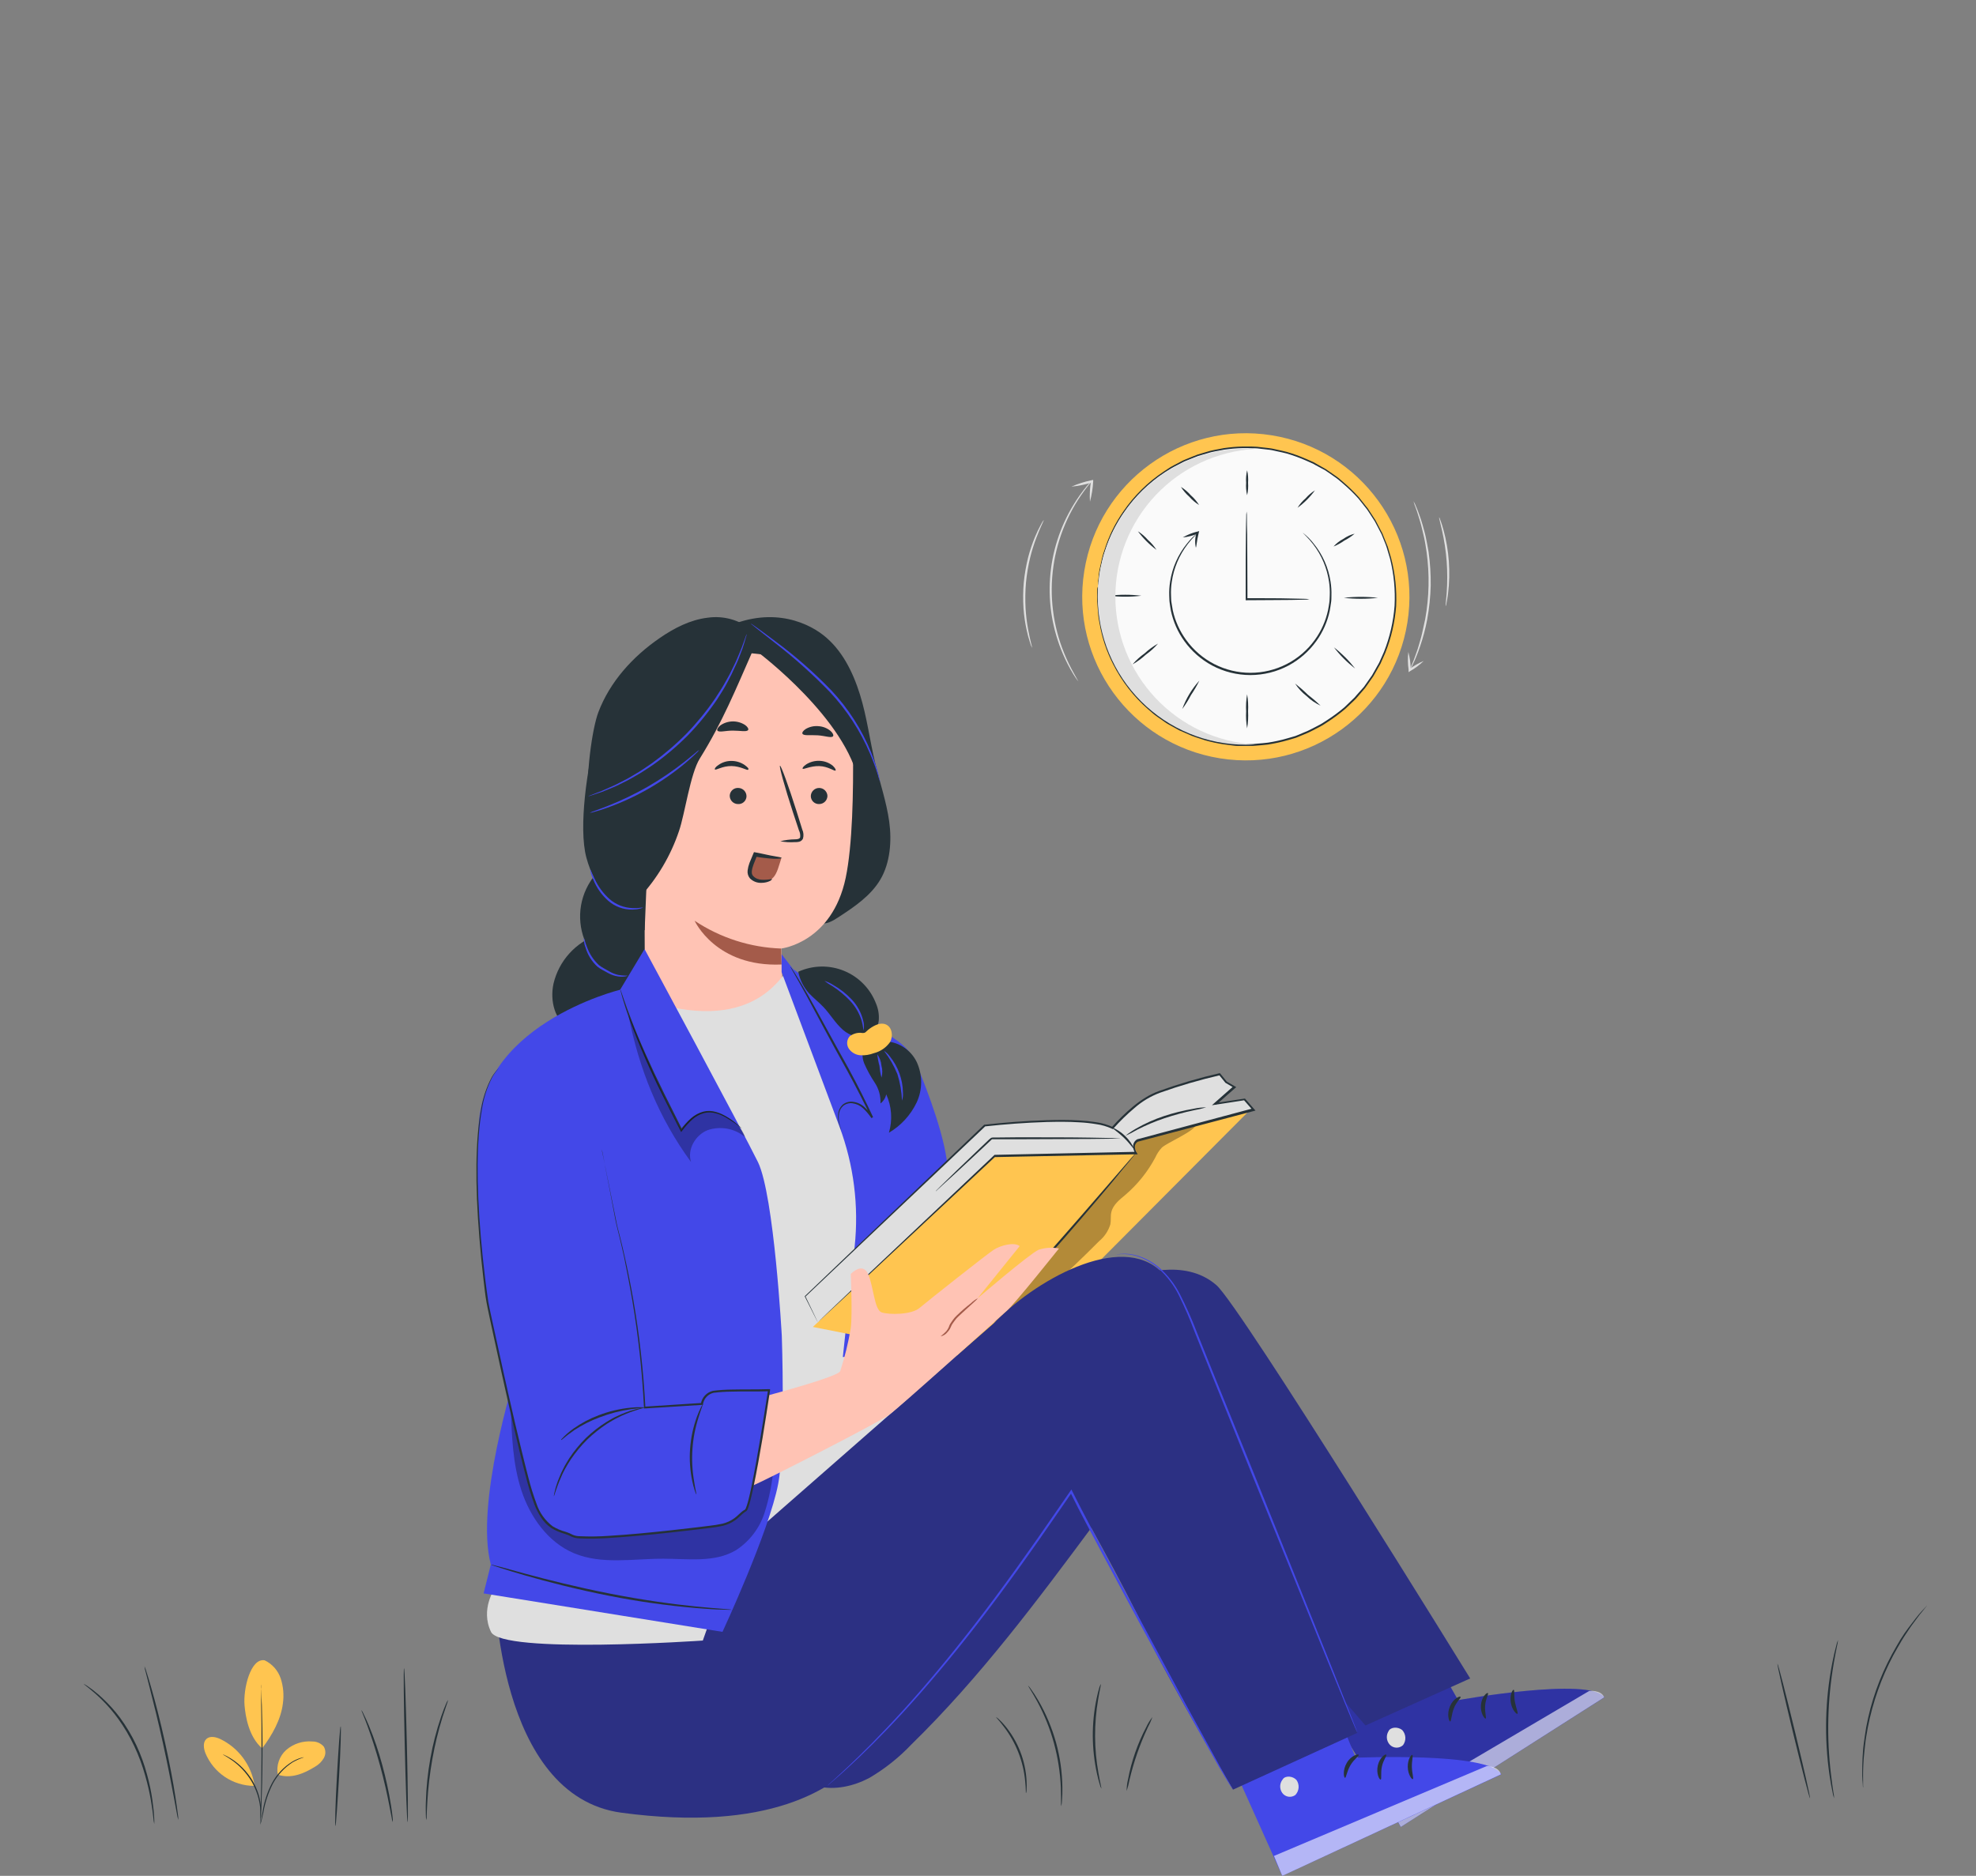 <svg width="317" height="301" viewBox="0 0 317 301" fill="none" xmlns="http://www.w3.org/2000/svg">
<rect x="0" y="0" width="317" height="301" fill="#808080" stroke="none"/>
<path d="M285.15 266.96C285.244 266.96 286.485 271.758 287.926 277.724C289.368 283.69 290.469 288.541 290.375 288.568C290.282 288.594 289.041 283.77 287.593 277.804C286.144 271.838 285.057 266.987 285.15 266.96Z" fill="#263238"/>
<path d="M294.866 263.157C294.836 263.492 294.781 263.825 294.699 264.151C294.565 264.818 294.385 265.706 294.192 266.82C293.163 272.772 293.014 278.843 293.751 284.838C293.891 285.986 294.018 286.913 294.118 287.554C294.191 287.883 294.231 288.218 294.238 288.555C294.121 288.237 294.036 287.909 293.985 287.574C293.845 286.947 293.678 286.019 293.504 284.871C292.633 278.863 292.785 272.751 293.951 266.794C294.178 265.652 294.392 264.738 294.565 264.124C294.63 263.792 294.731 263.467 294.866 263.157Z" fill="#263238"/>
<path d="M309.14 257.598C309.091 257.695 309.028 257.785 308.954 257.865L308.38 258.585C308.119 258.899 307.813 259.253 307.479 259.74C307.145 260.227 306.731 260.708 306.344 261.308C305.957 261.909 305.49 262.549 305.063 263.277C304.636 264.004 304.189 264.778 303.729 265.612C301.804 269.252 300.428 273.155 299.645 277.197C299.484 278.125 299.311 279.012 299.224 279.866C299.137 280.72 299.037 281.481 298.984 282.195C298.931 282.909 298.911 283.563 298.89 284.13C298.87 284.698 298.89 285.191 298.89 285.592C298.89 285.992 298.89 286.259 298.89 286.519C298.905 286.628 298.905 286.738 298.89 286.846C298.86 286.74 298.847 286.63 298.85 286.519C298.85 286.272 298.81 285.966 298.784 285.598C298.757 285.231 298.737 284.698 298.75 284.13C298.764 283.563 298.75 282.903 298.797 282.182C298.844 281.461 298.877 280.674 298.991 279.826C299.104 278.979 299.231 278.091 299.384 277.157C300.139 273.073 301.529 269.133 303.502 265.479C303.969 264.645 304.403 263.851 304.836 263.143C305.27 262.436 305.737 261.769 306.171 261.188C306.605 260.607 307.005 260.094 307.359 259.64C307.712 259.186 308.026 258.819 308.306 258.519L308.934 257.851C309.072 257.678 309.14 257.593 309.14 257.598Z" fill="#263238"/>
<path d="M164.934 270.47C165.126 270.662 165.296 270.875 165.441 271.104C165.748 271.518 166.155 272.152 166.629 272.953C167.834 275.052 168.771 277.294 169.418 279.626C170.06 281.964 170.401 284.375 170.433 286.799C170.446 287.534 170.421 288.269 170.359 289.002C170.356 289.27 170.318 289.537 170.246 289.796C170.186 289.796 170.246 288.648 170.186 286.806C170.082 284.41 169.713 282.034 169.085 279.719C168.448 277.402 167.553 275.163 166.415 273.046C165.535 271.431 164.887 270.504 164.934 270.47Z" fill="#263238"/>
<path d="M176.606 270.223C176.659 270.223 176.425 271.157 176.172 272.666C175.496 276.598 175.514 280.618 176.225 284.544C176.492 286.052 176.732 286.966 176.679 286.986C176.57 286.789 176.489 286.578 176.439 286.359C176.305 285.945 176.145 285.345 175.978 284.59C175.548 282.617 175.325 280.604 175.311 278.585C175.3 276.567 175.501 274.554 175.912 272.579C176.072 271.831 176.225 271.244 176.352 270.81C176.409 270.604 176.494 270.406 176.606 270.223Z" fill="#263238"/>
<path d="M184.88 275.515C184.671 276.096 184.419 276.66 184.126 277.203C183.496 278.547 182.934 279.921 182.444 281.321C181.956 282.72 181.542 284.143 181.203 285.585C181.092 286.194 180.938 286.793 180.742 287.38C180.741 286.757 180.814 286.137 180.962 285.532C181.234 284.062 181.62 282.616 182.117 281.207C182.607 279.793 183.205 278.419 183.905 277.097C184.166 276.533 184.493 276.002 184.88 275.515Z" fill="#263238"/>
<path d="M159.801 275.522C159.801 275.522 159.968 275.622 160.221 275.849C160.582 276.178 160.919 276.533 161.229 276.91C163.303 279.406 164.516 282.505 164.686 285.745C164.718 286.232 164.718 286.72 164.686 287.207C164.688 287.386 164.658 287.565 164.599 287.734C164.539 287.734 164.599 286.973 164.459 285.765C164.161 282.612 162.981 279.605 161.055 277.09C160.328 276.103 159.761 275.562 159.801 275.522Z" fill="#263238"/>
<path d="M24.751 292.686C24.667 292.351 24.616 292.009 24.597 291.665C24.537 290.997 24.397 290.063 24.21 288.902C23.977 287.551 23.669 286.215 23.289 284.898C22.838 283.271 22.249 281.686 21.527 280.16C20.812 278.636 19.957 277.181 18.972 275.816C18.17 274.705 17.277 273.662 16.302 272.7C14.621 271.058 13.386 270.257 13.433 270.19C13.737 270.35 14.027 270.536 14.3 270.744C14.635 270.967 14.956 271.21 15.261 271.472C15.682 271.8 16.085 272.149 16.469 272.519C17.488 273.468 18.419 274.507 19.252 275.622C20.261 276.996 21.135 278.465 21.861 280.007C22.584 281.541 23.165 283.138 23.596 284.778C23.969 286.117 24.254 287.479 24.45 288.855C24.61 290.03 24.711 290.977 24.731 291.645C24.764 291.991 24.771 292.339 24.751 292.686Z" fill="#263238"/>
<path d="M28.608 292.038C28.507 291.723 28.433 291.399 28.387 291.071C28.261 290.403 28.094 289.483 27.894 288.402C27.48 286.153 26.879 283.063 26.125 279.64C25.371 276.216 24.617 273.16 24.05 270.965L23.383 268.342C23.279 268.026 23.209 267.699 23.176 267.368C23.313 267.669 23.425 267.982 23.509 268.302C23.71 268.916 23.977 269.803 24.29 270.904C24.924 273.107 25.718 276.17 26.472 279.58C27.226 282.99 27.807 286.113 28.147 288.375C28.321 289.509 28.454 290.424 28.528 291.044C28.587 291.372 28.614 291.705 28.608 292.038Z" fill="#263238"/>
<path d="M54.653 276.997C54.746 276.997 54.653 280.593 54.399 285.004C54.145 289.415 53.898 293.012 53.805 293.012C53.712 293.012 53.805 289.415 54.052 285.004C54.299 280.593 54.553 276.99 54.653 276.997Z" fill="#263238"/>
<path d="M63.008 292.385C62.918 292.154 62.86 291.911 62.834 291.664C62.727 291.124 62.601 290.47 62.454 289.696C62.133 288.034 61.64 285.745 60.959 283.256C60.278 280.767 59.531 278.545 58.957 276.963C58.383 275.382 57.929 274.428 57.983 274.401C58.133 274.606 58.257 274.831 58.35 275.068C58.57 275.495 58.857 276.116 59.184 276.903C60.031 278.95 60.744 281.05 61.319 283.189C61.904 285.325 62.375 287.49 62.727 289.676C62.854 290.517 62.948 291.197 62.994 291.678C63.023 291.912 63.028 292.149 63.008 292.385Z" fill="#263238"/>
<path d="M64.815 267.647C64.915 267.647 65.116 273.186 65.276 280.013C65.436 286.84 65.489 292.385 65.389 292.385C65.289 292.385 65.089 286.853 64.929 280.02C64.769 273.186 64.722 267.654 64.815 267.647Z" fill="#263238"/>
<path d="M71.882 272.766C71.835 273.022 71.761 273.272 71.662 273.513C71.495 273.98 71.268 274.667 70.995 275.515C70.308 277.729 69.762 279.985 69.36 282.268C68.953 284.552 68.684 286.859 68.552 289.175C68.492 290.062 68.472 290.783 68.452 291.284C68.465 291.543 68.445 291.803 68.392 292.058C68.341 291.803 68.317 291.544 68.319 291.284C68.319 290.783 68.278 290.056 68.319 289.162C68.382 286.829 68.621 284.505 69.033 282.208C69.436 279.908 70.018 277.644 70.774 275.435C71.068 274.587 71.328 273.913 71.535 273.433C71.626 273.198 71.742 272.975 71.882 272.766Z" fill="#263238"/>
<path d="M42.455 266.413C43.06 266.702 43.601 267.111 44.045 267.614C44.489 268.117 44.826 268.705 45.038 269.342C45.453 270.622 45.572 271.98 45.385 273.313C45.091 275.882 43.63 278.484 42.048 280.54C39.879 278.651 39.379 275.348 39.232 273.66C38.998 270.99 40.2 266.019 42.448 266.413" fill="#FFC550"/>
<path d="M44.569 284.777C44.431 284.048 44.484 283.295 44.726 282.593C44.967 281.891 45.387 281.264 45.944 280.774C46.516 280.286 47.179 279.916 47.895 279.687C48.611 279.458 49.366 279.374 50.115 279.439C50.461 279.435 50.804 279.506 51.119 279.648C51.435 279.789 51.716 279.998 51.943 280.26C52.107 280.54 52.194 280.859 52.194 281.184C52.194 281.509 52.107 281.828 51.943 282.108C51.623 282.662 51.163 283.123 50.608 283.443C48.727 284.624 46.691 285.445 44.603 284.777" fill="#FFC550"/>
<path d="M41.793 292.685C41.8 292.505 41.825 292.327 41.866 292.152C41.933 291.784 42.026 291.304 42.127 290.723C42.369 289.132 42.87 287.59 43.608 286.159C44.37 284.727 45.502 283.524 46.885 282.676C47.304 282.425 47.752 282.226 48.219 282.082C48.346 282.042 48.475 282.011 48.606 281.988C48.693 281.988 48.74 281.988 48.74 281.988C48.119 282.191 47.52 282.455 46.951 282.776C45.615 283.64 44.52 284.83 43.768 286.232C43.043 287.666 42.535 289.2 42.26 290.784C42.127 291.384 42.02 291.871 41.94 292.205C41.902 292.368 41.853 292.529 41.793 292.685Z" fill="#263238"/>
<path d="M41.873 270.284C41.881 270.359 41.881 270.435 41.873 270.511C41.873 270.684 41.873 270.904 41.913 271.178C41.913 271.752 41.973 272.586 42.007 273.62C42.073 275.682 42.127 278.532 42.113 281.681C42.1 284.831 42.027 287.687 41.94 289.743C41.9 290.777 41.853 291.611 41.82 292.185C41.82 292.459 41.82 292.679 41.773 292.852C41.78 292.93 41.78 293.008 41.773 293.086C41.766 293.008 41.766 292.93 41.773 292.852C41.773 292.679 41.773 292.459 41.773 292.185C41.773 291.584 41.773 290.757 41.833 289.743C41.886 287.681 41.94 284.831 41.953 281.688C41.967 278.545 41.953 275.682 41.9 273.627C41.9 272.613 41.9 271.785 41.9 271.185C41.9 270.911 41.9 270.691 41.9 270.517C41.88 270.441 41.871 270.362 41.873 270.284Z" fill="#263238"/>
<path d="M40.819 286.359C40.559 284.799 39.929 283.323 38.983 282.054C38.037 280.785 36.802 279.761 35.381 279.066C34.66 278.719 33.712 278.492 33.118 279.026C32.525 279.559 32.658 280.54 32.945 281.288C33.582 282.841 34.665 284.171 36.057 285.111C37.448 286.05 39.087 286.556 40.766 286.566" fill="#FFC550"/>
<path d="M35.735 281.508C35.895 281.559 36.049 281.626 36.195 281.708C36.375 281.788 36.548 281.879 36.716 281.982C36.909 282.102 37.143 282.222 37.383 282.395C37.647 282.572 37.901 282.764 38.144 282.969C38.424 283.197 38.691 283.44 38.945 283.697C39.528 284.294 40.042 284.954 40.479 285.665C40.9 286.385 41.238 287.151 41.487 287.947C41.591 288.296 41.675 288.65 41.741 289.008C41.801 289.317 41.846 289.629 41.874 289.943C41.874 290.23 41.874 290.497 41.874 290.723C41.886 290.919 41.886 291.115 41.874 291.311C41.875 291.479 41.857 291.647 41.821 291.811C41.781 291.811 41.821 291.097 41.727 289.956C41.692 289.647 41.641 289.339 41.574 289.035C41.504 288.686 41.414 288.341 41.307 288.001C41.056 287.221 40.72 286.472 40.306 285.765C39.876 285.068 39.375 284.417 38.811 283.823C38.566 283.563 38.306 283.318 38.03 283.089C37.777 282.862 37.523 282.676 37.296 282.509C36.369 281.841 35.715 281.541 35.735 281.508Z" fill="#263238"/>
<path d="M225.778 99.915C228.071 85.603 218.327 72.142 204.014 69.849C189.701 67.557 176.24 77.301 173.948 91.614C171.655 105.926 181.4 119.387 195.712 121.68C210.025 123.972 223.486 114.228 225.778 99.915Z" fill="#FFC550"/>
<path d="M210.162 117.266C222.105 111.658 227.241 97.431 221.634 85.488C216.026 73.544 201.799 68.408 189.856 74.016C177.912 79.623 172.776 93.85 178.383 105.794C183.991 117.737 198.218 122.873 210.162 117.266Z" fill="#FAFAFA"/>
<path d="M176.165 94.085C176.165 94.085 176.165 94.218 176.165 94.472V95.613C176.165 95.86 176.165 96.14 176.165 96.447C176.165 96.754 176.218 97.115 176.245 97.455C176.271 97.795 176.318 98.209 176.351 98.629C176.385 99.05 176.505 99.484 176.578 99.964C176.987 102.232 177.736 104.426 178.8 106.47C180.191 109.186 182.092 111.608 184.399 113.604L185.374 114.438C185.721 114.698 186.088 114.939 186.448 115.192C186.806 115.46 187.178 115.71 187.562 115.94L188.75 116.607L189.357 116.941L190.025 117.228L191.326 117.801C191.773 117.982 192.24 118.108 192.701 118.269C193.163 118.437 193.636 118.577 194.115 118.689C195.094 118.935 196.089 119.116 197.092 119.229C197.605 119.283 198.113 119.363 198.633 119.39H200.208C200.475 119.39 200.742 119.39 201.009 119.39L201.803 119.316C202.337 119.263 202.877 119.243 203.418 119.163C204.507 118.997 205.584 118.756 206.641 118.442L207.448 118.208L207.849 118.088L208.243 117.928L209.824 117.261C210.345 117.021 210.845 116.74 211.359 116.48C211.612 116.34 211.879 116.22 212.12 116.06L212.854 115.586C213.846 114.945 214.795 114.241 215.696 113.477L216.984 112.229L217.311 111.916L217.605 111.569L218.199 110.901L218.793 110.234L219.32 109.487L219.847 108.733L220.114 108.352C220.194 108.219 220.268 108.085 220.341 107.952L221.255 106.33L222.016 104.615C222.954 102.248 223.53 99.753 223.724 97.215C223.86 94.67 223.615 92.119 222.997 89.647C222.817 89.047 222.643 88.446 222.463 87.852C222.283 87.258 222.003 86.698 221.796 86.124L221.622 85.697L221.409 85.29L220.982 84.469L220.555 83.662L220.061 82.894L219.567 82.133L219.313 81.753L219.033 81.399L217.919 79.991C217.125 79.117 216.275 78.294 215.376 77.529L214.709 76.962C214.495 76.768 214.242 76.621 214.008 76.448C213.534 76.121 213.074 75.78 212.593 75.467L211.045 74.633L210.678 74.419L210.291 74.246L209.524 73.905C208.517 73.461 207.483 73.082 206.427 72.771C205.9 72.624 205.366 72.531 204.846 72.41L204.065 72.237C203.798 72.184 203.538 72.164 203.271 72.13L201.709 71.95C201.189 71.903 200.668 71.95 200.155 71.903C199.145 71.887 198.135 71.938 197.132 72.057C196.642 72.104 196.157 72.182 195.677 72.29C195.196 72.384 194.716 72.451 194.256 72.571L192.888 72.971L192.22 73.165L191.553 73.425L190.285 73.932C189.858 74.092 189.478 74.332 189.077 74.526C188.677 74.719 188.296 74.926 187.916 75.14L186.842 75.807C184.295 77.488 182.095 79.642 180.362 82.153C179.039 84.038 178.008 86.113 177.306 88.306C177.172 88.76 176.992 89.174 176.912 89.587C176.832 90.001 176.732 90.375 176.652 90.735C176.572 91.095 176.492 91.402 176.438 91.723C176.385 92.043 176.365 92.303 176.338 92.55C176.271 93.037 176.225 93.418 176.191 93.678C176.158 93.938 176.131 94.058 176.131 94.058C176.131 94.058 176.131 93.931 176.131 93.671C176.131 93.411 176.198 93.037 176.251 92.543C176.251 92.29 176.305 92.016 176.338 91.709C176.371 91.402 176.472 91.075 176.545 90.715C176.618 90.355 176.705 89.974 176.792 89.561C176.899 89.125 177.028 88.695 177.179 88.273C177.866 86.061 178.888 83.969 180.209 82.067C181.941 79.529 184.148 77.352 186.708 75.654L187.789 74.946C188.17 74.726 188.563 74.533 188.957 74.326C189.351 74.119 189.738 73.885 190.165 73.725L191.446 73.205L192.113 72.944L192.781 72.744L194.162 72.337C194.629 72.217 195.116 72.144 195.597 72.05C196.081 71.94 196.571 71.86 197.065 71.81C198.079 71.686 199.1 71.632 200.121 71.65C200.635 71.65 201.162 71.65 201.683 71.69L203.264 71.87C203.531 71.91 203.798 71.923 204.065 71.977L204.853 72.15C205.38 72.27 205.92 72.37 206.447 72.517C207.517 72.828 208.565 73.209 209.584 73.658L210.358 73.999L210.752 74.172L211.119 74.386L212.62 75.233C213.114 75.54 213.574 75.901 214.055 76.221C214.295 76.394 214.549 76.541 214.769 76.735L215.436 77.309C216.346 78.081 217.204 78.913 218.005 79.798L219.133 81.219L219.42 81.573L219.674 81.96L220.174 82.727L220.675 83.501L221.108 84.322L221.535 85.15L221.756 85.563L221.929 85.99L222.637 87.739C222.81 88.339 222.99 88.947 223.17 89.554C223.825 92.068 224.097 94.666 223.978 97.261C223.779 99.828 223.194 102.35 222.243 104.742C221.983 105.323 221.729 105.903 221.475 106.477L220.548 108.112L220.314 108.519L220.047 108.899L219.513 109.667L218.98 110.421L218.379 111.122L217.778 111.822L217.478 112.163L217.151 112.483L215.817 113.744C214.906 114.514 213.948 115.225 212.947 115.873L212.206 116.353C211.959 116.513 211.686 116.634 211.432 116.774C210.912 117.034 210.405 117.321 209.877 117.561L208.283 118.229L207.882 118.389L207.475 118.509L206.661 118.749C205.591 119.057 204.504 119.297 203.404 119.47C202.864 119.543 202.317 119.57 201.776 119.623L200.969 119.69C200.702 119.69 200.435 119.69 200.168 119.69H198.573C198.053 119.69 197.532 119.576 197.018 119.523C196.006 119.408 195.002 119.223 194.015 118.969C193.531 118.855 193.054 118.713 192.587 118.542C192.12 118.382 191.646 118.249 191.199 118.068L189.865 117.481L189.197 117.194L188.583 116.854L187.382 116.187C186.982 115.966 186.635 115.673 186.261 115.426C185.887 115.179 185.527 114.925 185.18 114.658L184.199 113.818C181.884 111.798 179.981 109.351 178.594 106.611C177.533 104.551 176.795 102.341 176.405 100.057C176.311 99.617 176.239 99.171 176.191 98.723C176.158 98.302 176.125 97.909 176.098 97.548C176.071 97.188 176.031 96.848 176.024 96.534C176.018 96.22 176.024 95.947 176.024 95.7C176.024 95.206 176.024 94.826 176.024 94.559C176.024 94.292 176.165 94.085 176.165 94.085Z" fill="#263238"/>
<path d="M210.07 96.16C209.812 96.205 209.551 96.225 209.289 96.22L207.16 96.267C205.345 96.267 202.829 96.314 199.98 96.314H199.84V94.592C199.84 91.135 199.84 87.999 199.88 85.73C199.88 84.642 199.913 83.728 199.927 83.061C199.918 82.731 199.936 82.4 199.98 82.073C200.024 82.4 200.042 82.731 200.033 83.061C200.033 83.728 200.033 84.656 200.08 85.73C200.08 87.999 200.12 91.135 200.12 94.592V96.14L199.98 95.987C202.829 95.987 205.319 95.987 207.16 96.04L209.289 96.087C209.551 96.089 209.812 96.114 210.07 96.16Z" fill="#263238"/>
<path d="M200.067 75.46C200.218 76.116 200.27 76.791 200.22 77.462C200.27 78.134 200.218 78.809 200.067 79.464C199.915 78.809 199.863 78.134 199.913 77.462C199.863 76.791 199.915 76.116 200.067 75.46Z" fill="#263238"/>
<path d="M210.952 78.683C210.173 79.756 209.229 80.7 208.156 81.479C208.505 80.913 208.939 80.404 209.444 79.971C209.88 79.469 210.388 79.035 210.952 78.683Z" fill="#263238"/>
<path d="M217.317 85.637C216.813 86.068 216.26 86.438 215.669 86.738C215.131 87.125 214.548 87.445 213.934 87.692C214.379 87.192 214.913 86.778 215.508 86.471C216.053 86.081 216.667 85.797 217.317 85.637Z" fill="#263238"/>
<path d="M221.054 95.927C219.236 96.132 217.4 96.132 215.582 95.927C217.4 95.722 219.236 95.722 221.054 95.927Z" fill="#263238"/>
<path d="M183.099 95.593C181.383 95.798 179.649 95.798 177.934 95.593C179.649 95.38 181.384 95.38 183.099 95.593Z" fill="#263238"/>
<path d="M185.781 103.268C185.203 103.931 184.549 104.525 183.832 105.036C183.18 105.641 182.459 106.167 181.684 106.604C182.262 105.936 182.918 105.34 183.639 104.829C184.29 104.227 185.009 103.703 185.781 103.268Z" fill="#263238"/>
<path d="M192.407 109.213C192.018 110.012 191.572 110.782 191.072 111.516C190.661 112.303 190.191 113.057 189.664 113.771C190.27 112.086 191.202 110.538 192.407 109.213Z" fill="#263238"/>
<path d="M200.068 116.874C199.914 115.971 199.862 115.053 199.914 114.138C199.862 113.223 199.914 112.305 200.068 111.402C200.221 112.305 200.273 113.223 200.221 114.138C200.273 115.053 200.222 115.971 200.068 116.874Z" fill="#263238"/>
<path d="M211.858 113.23C211.024 112.846 210.261 112.322 209.603 111.682C208.88 111.125 208.26 110.448 207.768 109.68C208.481 110.238 209.163 110.835 209.81 111.469C210.523 112.019 211.207 112.607 211.858 113.23Z" fill="#263238"/>
<path d="M217.397 107.271C216.117 106.293 214.972 105.149 213.994 103.868C215.266 104.856 216.41 105.999 217.397 107.271Z" fill="#263238"/>
<path d="M185.532 88.233C184.396 87.391 183.391 86.386 182.549 85.25C183.147 85.631 183.686 86.096 184.15 86.631C184.684 87.097 185.149 87.637 185.532 88.233Z" fill="#263238"/>
<path d="M192.361 81.032C191.773 80.668 191.242 80.218 190.786 79.698C190.267 79.242 189.818 78.714 189.451 78.129C190.04 78.493 190.571 78.943 191.026 79.464C191.546 79.918 191.995 80.447 192.361 81.032Z" fill="#263238"/>
<path d="M178.932 95.747C178.932 89.692 181.245 83.866 185.398 79.46C189.55 75.054 195.23 72.401 201.274 72.044C200.807 72.01 200.333 71.997 199.859 71.997C193.56 71.997 187.519 74.499 183.066 78.953C178.612 83.407 176.109 89.448 176.109 95.747C176.109 102.046 178.612 108.087 183.066 112.541C187.519 116.995 193.56 119.497 199.859 119.497C200.333 119.497 200.807 119.497 201.274 119.45C195.231 119.09 189.553 116.436 185.401 112.03C181.249 107.625 178.935 101.801 178.932 95.747Z" fill="#DFDFDF"/>
<path d="M191.84 87.859C191.667 87.052 191.71 86.214 191.966 85.43L192.187 85.637H192.14C191.374 85.95 190.567 86.152 189.744 86.237C190.459 85.825 191.227 85.513 192.026 85.31H192.08L192.38 85.216L192.3 85.517C191.98 86.784 191.94 87.859 191.84 87.859Z" fill="#263238"/>
<path d="M173.008 109.36C173.008 109.36 172.921 109.267 172.788 109.08C172.654 108.893 172.447 108.606 172.22 108.226C171.562 107.159 170.986 106.044 170.499 104.889C168.861 101.064 168.161 96.902 168.457 92.751C168.753 88.6 170.036 84.58 172.2 81.026C172.846 79.953 173.574 78.931 174.376 77.969C174.656 77.629 174.903 77.382 175.043 77.209C175.183 77.035 175.29 76.955 175.303 76.962C175.045 77.341 174.766 77.706 174.469 78.056C171.537 81.784 169.645 86.223 168.985 90.919C168.326 95.616 168.921 100.404 170.712 104.796C171.178 105.942 171.717 107.056 172.327 108.132C172.781 108.926 173.008 109.34 173.008 109.36Z" fill="#DFDFDF"/>
<path d="M165.567 103.935C165.435 103.689 165.332 103.43 165.26 103.161C165.019 102.442 164.823 101.709 164.673 100.965C164.437 99.865 164.279 98.751 164.199 97.629C164.107 96.248 164.12 94.863 164.239 93.484C164.375 92.11 164.611 90.747 164.947 89.407C165.235 88.317 165.594 87.247 166.021 86.204C166.309 85.501 166.636 84.815 167.002 84.149C167.124 83.898 167.272 83.661 167.443 83.441C167.503 83.475 166.929 84.516 166.255 86.297C165.858 87.339 165.526 88.404 165.26 89.487C164.943 90.804 164.72 92.142 164.593 93.491C164.476 94.849 164.453 96.214 164.526 97.575C164.589 98.694 164.72 99.809 164.92 100.912C165.254 102.78 165.627 103.935 165.567 103.935Z" fill="#DFDFDF"/>
<path d="M226.759 80.412C226.943 80.729 227.099 81.062 227.226 81.406C227.373 81.733 227.533 82.133 227.693 82.607C227.853 83.081 228.06 83.621 228.22 84.229C228.381 84.836 228.594 85.503 228.741 86.231C228.888 86.958 229.041 87.739 229.181 88.566C229.43 90.366 229.544 92.182 229.522 93.998C229.47 95.816 229.28 97.628 228.954 99.417C228.679 100.875 228.3 102.311 227.82 103.714C227.633 104.315 227.406 104.842 227.226 105.309C227.073 105.712 226.899 106.106 226.706 106.49C226.568 106.829 226.4 107.155 226.205 107.465C226.303 107.112 226.43 106.768 226.585 106.437C226.719 106.11 226.886 105.716 227.046 105.243C227.206 104.769 227.42 104.242 227.586 103.634C227.753 103.027 227.973 102.38 228.14 101.632C228.307 100.885 228.474 100.144 228.641 99.33C229.278 95.783 229.352 92.157 228.861 88.586C228.734 87.772 228.627 86.991 228.461 86.271C228.294 85.55 228.147 84.876 227.987 84.269C227.827 83.662 227.653 83.121 227.506 82.647C227.36 82.173 227.226 81.76 227.099 81.433C226.959 81.102 226.846 80.76 226.759 80.412Z" fill="#DFDFDF"/>
<path d="M231.924 97.261C231.87 97.261 231.984 96.454 232.084 95.159C232.206 93.471 232.206 91.776 232.084 90.088C231.955 88.403 231.703 86.73 231.33 85.083C231.05 83.815 230.823 83.034 230.869 83.021C230.916 83.007 230.976 83.201 231.103 83.541C231.23 83.882 231.397 84.389 231.57 85.023C232.02 86.672 232.308 88.362 232.431 90.067C232.554 91.771 232.514 93.483 232.311 95.179C232.231 95.847 232.144 96.354 232.064 96.714C232.05 96.903 232.002 97.088 231.924 97.261Z" fill="#DFDFDF"/>
<path d="M174.855 80.505C174.788 79.415 174.84 78.321 175.009 77.242L175.222 77.422H175.155C174.09 77.758 172.991 77.982 171.879 78.089C172.903 77.637 173.972 77.294 175.069 77.068H175.135L175.376 77.008V77.255C175.315 78.354 175.141 79.443 174.855 80.505Z" fill="#DFDFDF"/>
<path d="M228.394 106.056C227.742 106.692 227.011 107.241 226.219 107.691L225.972 107.858V107.565V107.444C225.839 106.505 225.826 105.552 225.932 104.608C226.172 105.526 226.302 106.469 226.319 107.418V107.538L226.045 107.404C226.772 106.863 227.56 106.41 228.394 106.056Z" fill="#DFDFDF"/>
<path d="M192.193 85.47C192.193 85.47 192.16 85.517 192.086 85.597L191.746 85.924C191.319 86.355 190.921 86.811 190.551 87.292C189.184 89.057 188.299 91.148 187.982 93.358C187.871 94.084 187.83 94.819 187.862 95.553C187.896 95.934 187.862 96.328 187.942 96.721C188.022 97.115 188.062 97.515 188.142 97.922C188.519 99.64 189.248 101.26 190.285 102.68C191.464 104.315 193.014 105.646 194.808 106.564C196.603 107.482 198.589 107.96 200.605 107.96C202.62 107.96 204.607 107.482 206.401 106.564C208.195 105.646 209.745 104.315 210.925 102.68C211.956 101.262 212.678 99.644 213.047 97.929C213.133 97.529 213.18 97.128 213.247 96.734C213.314 96.341 213.3 95.947 213.327 95.567C213.358 94.833 213.32 94.098 213.214 93.371C212.898 91.161 212.013 89.07 210.644 87.305C210.273 86.825 209.872 86.368 209.443 85.937L209.103 85.604C209.029 85.53 208.989 85.49 208.996 85.484C209.653 85.982 210.241 86.566 210.744 87.219C212.178 88.977 213.114 91.088 213.454 93.331C213.572 94.072 213.619 94.823 213.594 95.573C213.594 95.96 213.594 96.361 213.52 96.768C213.447 97.175 213.414 97.582 213.327 97.989C212.959 99.754 212.222 101.421 211.165 102.881C210.002 104.498 208.487 105.831 206.734 106.778C204.843 107.789 202.732 108.319 200.588 108.319C198.444 108.319 196.332 107.789 194.442 106.778C192.687 105.831 191.17 104.498 190.004 102.881C188.951 101.421 188.214 99.757 187.842 97.996C187.755 97.582 187.715 97.168 187.649 96.768C187.582 96.368 187.602 95.96 187.575 95.573C187.549 94.826 187.596 94.077 187.715 93.338C188.056 91.093 188.991 88.98 190.425 87.219C190.934 86.56 191.528 85.972 192.193 85.47Z" fill="#263238"/>
<path d="M95.894 149.98C94.146 150.583 92.58 151.618 91.34 152.989C90.099 154.359 89.226 156.022 88.8 157.821C88.193 160.55 88.981 163.893 91.503 165.094C92.998 165.802 94.753 165.615 96.348 165.188C98.889 164.604 101.19 163.256 102.941 161.324C103.793 160.349 104.398 159.184 104.706 157.926C105.014 156.668 105.015 155.355 104.709 154.097C104.436 153.131 103.949 152.24 103.284 151.488C102.619 150.737 101.793 150.145 100.868 149.757C99.942 149.369 98.941 149.195 97.939 149.247C96.937 149.3 95.96 149.577 95.08 150.06" fill="#263238"/>
<path d="M98.976 141.564C98.135 140.743 96.974 139.849 95.9 140.29C95.393 140.535 94.978 140.935 94.712 141.431C93.706 142.996 93.139 144.803 93.07 146.662C93 148.522 93.431 150.366 94.317 152.002C95.204 153.638 96.513 155.006 98.108 155.964C99.703 156.921 101.526 157.433 103.387 157.446L105.062 147.53L98.976 141.564Z" fill="#263238"/>
<path d="M142.652 131.829C142.212 128.672 141.171 125.629 140.423 122.533C139.536 118.849 139.089 115.059 137.954 111.429C136.82 107.799 135.058 104.242 132.068 101.906C129.079 99.571 122.94 97.135 115.279 101.239L110.334 107.799C114.848 121.581 121.368 134.623 129.686 146.503C130.076 147.209 130.685 147.769 131.421 148.098C132.476 148.432 133.563 147.798 134.484 147.19C137.047 145.515 139.703 143.74 141.251 141.098C142.799 138.455 143.086 134.985 142.652 131.829Z" fill="#263238"/>
<path d="M106.757 110.101L120.017 104.762L123.493 105.149C131.301 105.149 136.733 113.724 136.84 120.05C136.927 127.077 136.76 135.666 135.672 140.851C133.477 151.274 125.349 152.195 125.349 152.195C125.349 152.195 125.449 155.045 125.529 158.541C125.565 160.031 125.299 161.514 124.747 162.898C124.194 164.283 123.367 165.541 122.315 166.597C121.263 167.653 120.008 168.484 118.625 169.042C117.243 169.599 115.761 169.87 114.271 169.839C111.39 169.782 108.646 168.6 106.625 166.546C104.604 164.492 103.466 161.73 103.454 158.848L103.287 113.678C103.315 112.756 103.687 111.878 104.329 111.217C104.971 110.555 105.837 110.157 106.757 110.101Z" fill="#FFC3B4"/>
<path d="M132.743 127.724C132.733 128.071 132.588 128.401 132.339 128.642C132.09 128.884 131.756 129.019 131.409 129.019C131.236 129.025 131.063 128.997 130.902 128.935C130.74 128.873 130.592 128.779 130.468 128.659C130.343 128.539 130.244 128.394 130.177 128.235C130.109 128.076 130.074 127.904 130.074 127.731C130.085 127.384 130.23 127.055 130.479 126.813C130.728 126.571 131.062 126.436 131.409 126.437C131.755 126.436 132.087 126.57 132.336 126.811C132.585 127.051 132.731 127.379 132.743 127.724Z" fill="#263238"/>
<path d="M134.044 123.634C133.864 123.801 132.883 122.967 131.435 122.927C129.987 122.887 128.879 123.527 128.765 123.34C128.692 123.26 128.879 122.953 129.359 122.64C130.008 122.237 130.765 122.043 131.528 122.086C132.283 122.119 133.008 122.392 133.597 122.867C133.991 123.234 134.131 123.561 134.044 123.634Z" fill="#263238"/>
<path d="M125.182 134.985C125.959 134.79 126.757 134.687 127.558 134.678C127.932 134.678 128.285 134.604 128.365 134.358C128.413 133.975 128.346 133.587 128.172 133.243C127.865 132.329 127.551 131.375 127.218 130.367C125.883 126.276 124.962 122.92 125.129 122.866C125.296 122.813 126.497 126.09 127.798 130.207L128.699 133.096C128.912 133.554 128.955 134.072 128.819 134.558C128.76 134.686 128.672 134.799 128.562 134.888C128.452 134.977 128.323 135.04 128.185 135.072C127.966 135.12 127.742 135.138 127.518 135.125C126.737 135.18 125.951 135.133 125.182 134.985Z" fill="#263238"/>
<path d="M125.322 152.202C120.369 152.034 115.561 150.49 111.436 147.744C111.436 147.744 114.819 155.218 125.389 154.764L125.322 152.202Z" fill="#A45B4A"/>
<path d="M133.638 118.142C133.364 118.462 132.383 118.068 131.182 117.988C129.981 117.908 128.953 118.102 128.74 117.741C128.64 117.574 128.82 117.247 129.28 116.961C129.887 116.612 130.586 116.459 131.282 116.52C131.998 116.56 132.683 116.826 133.237 117.281C133.638 117.641 133.765 117.988 133.638 118.142Z" fill="#263238"/>
<path d="M117.067 127.638C117.055 127.99 117.182 128.334 117.423 128.593C117.663 128.852 117.996 129.005 118.349 129.019C118.52 129.035 118.694 129.017 118.858 128.965C119.023 128.913 119.176 128.829 119.307 128.717C119.438 128.605 119.546 128.467 119.623 128.313C119.7 128.158 119.746 127.99 119.757 127.818C119.769 127.465 119.641 127.121 119.401 126.862C119.161 126.603 118.828 126.45 118.475 126.436C118.304 126.421 118.131 126.44 117.966 126.492C117.802 126.544 117.65 126.629 117.519 126.741C117.387 126.853 117.28 126.99 117.202 127.144C117.125 127.298 117.079 127.466 117.067 127.638Z" fill="#263238"/>
<path d="M114.686 123.46C114.853 123.641 115.881 122.9 117.355 122.92C118.83 122.94 119.865 123.681 120.025 123.507C120.185 123.334 119.931 123.107 119.478 122.766C118.851 122.33 118.106 122.097 117.342 122.099C116.586 122.088 115.846 122.322 115.233 122.766C114.76 123.067 114.606 123.387 114.686 123.46Z" fill="#263238"/>
<path d="M115.097 117.234C115.351 117.568 116.352 117.234 117.553 117.234C118.754 117.234 119.775 117.481 120.016 117.141C120.122 116.974 119.962 116.64 119.522 116.327C118.928 115.944 118.235 115.747 117.529 115.76C116.823 115.773 116.137 115.996 115.558 116.4C115.131 116.74 114.984 117.074 115.097 117.234Z" fill="#263238"/>
<path d="M119.21 104.208L118.489 103.634C115.153 102.3 109.994 102.733 107.112 104.929C104.265 107.227 102.364 110.494 101.773 114.104C101.482 116.161 101.482 118.248 101.773 120.304H101.706C99.704 119.677 97.209 112.016 95.6 117.968C94.266 122.86 92.744 132.763 94.079 137.647C95.413 142.532 98.83 147.117 103.421 149.279C103.688 141.598 104.135 134.471 104.402 126.79C104.442 126.059 104.442 125.326 104.402 124.595C109.347 118.022 114.425 110.734 119.21 104.208Z" fill="#263238"/>
<path d="M121.057 100.451L120.643 101.119C119.662 100.307 118.521 99.709 117.295 99.364C116.069 99.019 114.784 98.935 113.523 99.117C110.727 99.45 108.151 100.785 105.835 102.38C101.511 105.349 97.828 109.407 95.979 114.318C94.131 119.23 91.254 144.027 102.606 144.014C105.446 140.943 107.603 137.303 108.932 133.337C109.859 130.667 110.747 124.114 112.268 121.712C115.885 115.913 118.047 110.581 120.703 104.549L121.671 104.709C121.671 104.709 135.958 115.453 137.8 125.716C137.78 125.716 139.481 97.855 121.057 100.451Z" fill="#263238"/>
<path d="M122.499 137.194C122.087 137.109 121.665 137.08 121.244 137.107C120.817 137.24 121.038 137.774 120.864 138.175C120.637 138.716 120.469 139.279 120.364 139.856C120.286 140.154 120.3 140.468 120.404 140.757C120.546 140.975 120.746 141.149 120.982 141.259C121.218 141.369 121.48 141.41 121.738 141.378C122.666 141.378 123.38 141.471 124.034 140.817C124.688 140.163 124.975 138.815 125.315 137.821V137.648L122.499 137.194Z" fill="#A45B4A"/>
<path d="M123.88 141.024C123.88 141.024 123.807 141.218 123.52 141.365C123.116 141.552 122.677 141.652 122.232 141.658C121.881 141.685 121.528 141.635 121.197 141.513C120.867 141.391 120.567 141.199 120.317 140.951C120.169 140.777 120.059 140.575 119.993 140.357C119.928 140.139 119.908 139.909 119.936 139.683C119.988 139.265 120.089 138.856 120.237 138.462C120.443 137.941 120.657 137.434 120.857 136.967L120.957 136.733L121.218 136.78C122.459 137.007 123.453 137.267 124.207 137.381C124.961 137.494 125.388 137.588 125.388 137.668C125.388 137.748 124.935 137.821 124.16 137.801C123.138 137.743 122.119 137.623 121.111 137.441L121.464 137.254L120.897 138.682C120.624 139.429 120.457 140.15 120.797 140.53C120.981 140.736 121.209 140.898 121.464 141.004C121.705 141.099 121.96 141.154 122.219 141.164C122.776 141.195 123.336 141.148 123.88 141.024Z" fill="#263238"/>
<path d="M103.168 145.642C103.168 145.642 103.014 145.715 102.727 145.789C102.549 145.836 102.369 145.874 102.187 145.902L101.466 145.956C100.035 145.982 98.646 145.476 97.569 144.534C96.513 143.598 95.691 142.428 95.166 141.118C94.917 140.597 94.748 140.041 94.666 139.469C94.719 139.469 94.933 140.077 95.393 141.017C95.96 142.254 96.775 143.36 97.789 144.267C98.814 145.155 100.111 145.665 101.466 145.715H102.173C102.38 145.715 102.554 145.669 102.701 145.662C102.854 145.631 103.012 145.624 103.168 145.642Z" fill="#4348E8"/>
<path d="M100.665 156.58C100.665 156.58 100.532 156.64 100.271 156.68C99.902 156.733 99.527 156.733 99.157 156.68C98.604 156.598 98.071 156.417 97.582 156.146C97.309 156.006 97.022 155.846 96.735 155.685C96.418 155.525 96.118 155.333 95.841 155.111C94.928 154.27 94.263 153.194 93.919 152.002C93.731 151.529 93.645 151.022 93.665 150.514C93.718 150.514 93.819 151.074 94.152 151.922C94.548 153.035 95.205 154.037 96.067 154.845C96.328 155.052 96.607 155.235 96.901 155.392L97.729 155.859C98.183 156.128 98.676 156.324 99.19 156.439C100.078 156.606 100.665 156.506 100.665 156.58Z" fill="#4348E8"/>
<path d="M94.346 127.791C94.453 127.721 94.57 127.664 94.693 127.625L95.72 127.224C96.27 127.031 96.809 126.808 97.335 126.557C97.949 126.277 98.67 125.99 99.417 125.583L100.612 124.969C101.026 124.748 101.433 124.488 101.866 124.235C102.741 123.747 103.615 123.127 104.536 122.5C106.522 121.071 108.386 119.479 110.108 117.742C111.808 115.982 113.357 114.082 114.739 112.063C115.346 111.115 115.947 110.228 116.421 109.34C116.661 108.9 116.914 108.486 117.121 108.065C117.328 107.645 117.522 107.245 117.708 106.864C118.102 106.104 118.376 105.376 118.643 104.756C118.91 104.135 119.117 103.581 119.27 103.134C119.423 102.687 119.544 102.367 119.644 102.093C119.683 101.97 119.735 101.852 119.797 101.739C119.784 101.867 119.755 101.993 119.71 102.113C119.63 102.393 119.524 102.747 119.397 103.174C119.236 103.736 119.044 104.288 118.823 104.829C118.569 105.496 118.316 106.197 117.929 106.964C117.749 107.358 117.562 107.765 117.361 108.186C117.161 108.606 116.908 109.033 116.694 109.48C116.234 110.381 115.64 111.282 115.033 112.243C113.643 114.288 112.08 116.21 110.361 117.988C108.621 119.739 106.732 121.336 104.716 122.76C103.768 123.387 102.881 124.001 101.993 124.481C101.553 124.728 101.132 124.989 100.719 125.202L99.511 125.803C98.75 126.203 98.016 126.47 97.389 126.737C96.854 126.971 96.306 127.174 95.747 127.344L94.699 127.685C94.584 127.729 94.466 127.765 94.346 127.791Z" fill="#4348E8"/>
<path d="M112.182 120.324C112.026 120.545 111.842 120.745 111.635 120.918C111.268 121.285 110.714 121.792 110.006 122.392C108.152 123.948 106.165 125.337 104.067 126.543C101.969 127.751 99.767 128.769 97.487 129.586C96.613 129.9 95.899 130.127 95.399 130.253C95.144 130.342 94.88 130.403 94.611 130.434C94.849 130.304 95.099 130.201 95.359 130.127C95.846 129.953 96.546 129.693 97.401 129.359C99.637 128.478 101.807 127.437 103.894 126.243C105.974 125.038 107.965 123.687 109.853 122.199C110.574 121.625 111.154 121.151 111.548 120.818C111.743 120.633 111.955 120.467 112.182 120.324Z" fill="#4348E8"/>
<path d="M141.205 125.509C141.048 125.098 140.915 124.679 140.805 124.254C140.453 123.121 140.041 122.007 139.57 120.917C138.021 117.283 135.848 113.947 133.151 111.061C130.393 108.209 127.434 105.56 124.295 103.133L121.466 100.905L120.705 100.291C120.532 100.151 120.445 100.07 120.452 100.057C120.557 100.104 120.655 100.165 120.745 100.237L121.546 100.798C122.213 101.298 123.234 102.019 124.442 102.94C127.634 105.308 130.625 107.935 133.384 110.794C136.113 113.709 138.281 117.102 139.777 120.804C140.231 121.919 140.61 123.062 140.911 124.227C141.025 124.641 141.085 124.968 141.138 125.188C141.175 125.292 141.197 125.399 141.205 125.509Z" fill="#4348E8"/>
<path d="M223.056 253.721L233.914 272.806C233.914 272.806 255.067 269.009 257.383 272.352L224.725 293.152L206.707 264.057L223.056 253.721Z" fill="#4348E8"/>
<g opacity="0.3">
<path d="M223.056 253.721L233.914 272.806C233.914 272.806 255.067 269.009 257.383 272.352L224.725 293.152L206.707 264.057L223.056 253.721Z" fill="black"/>
</g>
<path d="M222.838 277.664C222.589 277.999 222.464 278.409 222.485 278.826C222.505 279.242 222.67 279.638 222.951 279.946C223.086 280.093 223.248 280.21 223.429 280.293C223.61 280.376 223.805 280.422 224.004 280.429C224.202 280.436 224.4 280.403 224.586 280.333C224.772 280.263 224.942 280.156 225.087 280.02C225.347 279.664 225.476 279.228 225.452 278.788C225.427 278.348 225.251 277.929 224.953 277.604C224.286 277.057 223.112 277.077 222.745 277.784" fill="#DFDFDF"/>
<g opacity="0.6">
<path d="M224.725 293.152L223.01 290.156L254.948 271.331C254.948 271.331 256.829 271.111 257.363 272.352L224.725 293.152Z" fill="white"/>
</g>
<path d="M234.308 272.286C234.415 272.466 233.641 273.053 233.234 274.121C232.827 275.188 232.833 276.203 232.647 276.229C232.46 276.256 232.066 275.075 232.613 273.787C233.16 272.499 234.248 272.099 234.308 272.286Z" fill="#263238"/>
<path d="M238.7 271.678C238.84 271.825 238.333 272.566 238.253 273.68C238.172 274.795 238.499 275.682 238.339 275.762C238.179 275.842 237.458 274.915 237.585 273.56C237.712 272.205 238.593 271.511 238.7 271.678Z" fill="#263238"/>
<path d="M243.437 274.995C243.317 275.121 242.549 274.381 242.363 273.146C242.176 271.912 242.69 271.057 242.843 271.144C242.997 271.231 242.843 272.065 243.03 273.073C243.217 274.08 243.584 274.875 243.437 274.995Z" fill="#263238"/>
<path d="M231.399 268.188C231.432 268.388 230.551 268.615 229.69 269.256C228.83 269.896 228.322 270.664 228.149 270.59C227.975 270.517 228.262 269.429 229.283 268.688C230.304 267.948 231.392 268.001 231.399 268.188Z" fill="#263238"/>
<path d="M209.257 261.688L217.485 282.048C217.485 282.048 238.959 281.087 240.841 284.718L205.707 301L191.693 269.776L209.257 261.688Z" fill="#4348E8"/>
<path d="M205.887 285.398C205.594 285.696 205.415 286.086 205.379 286.501C205.344 286.917 205.455 287.331 205.693 287.674C205.807 287.837 205.952 287.977 206.121 288.083C206.289 288.19 206.477 288.262 206.673 288.295C206.87 288.328 207.071 288.321 207.265 288.275C207.458 288.229 207.641 288.145 207.802 288.028C208.107 287.71 208.293 287.296 208.327 286.857C208.361 286.417 208.242 285.98 207.989 285.619C207.428 284.991 206.234 284.851 205.773 285.505" fill="#DFDFDF"/>
<g opacity="0.6">
<path d="M205.708 301L204.373 297.804L238.526 283.376C238.526 283.376 240.421 283.376 240.782 284.711L205.708 301Z" fill="white"/>
</g>
<path d="M217.971 281.581C218.045 281.775 217.231 282.248 216.637 283.263C216.043 284.277 215.97 285.265 215.776 285.265C215.582 285.265 215.356 284.044 216.07 282.849C216.784 281.655 217.931 281.394 217.971 281.581Z" fill="#263238"/>
<path d="M222.39 281.561C222.517 281.728 221.917 282.395 221.69 283.47C221.463 284.544 221.69 285.471 221.496 285.545C221.303 285.618 220.735 284.591 221.042 283.263C221.349 281.935 222.317 281.388 222.39 281.561Z" fill="#263238"/>
<path d="M226.654 285.478C226.521 285.592 225.86 284.758 225.84 283.51C225.82 282.262 226.434 281.474 226.581 281.601C226.728 281.728 226.474 282.515 226.501 283.536C226.528 284.557 226.821 285.385 226.654 285.478Z" fill="#263238"/>
<path d="M215.631 277.137C215.631 277.343 214.73 277.45 213.796 277.971C212.861 278.491 212.254 279.185 212.087 279.059C211.92 278.932 212.354 277.924 213.469 277.323C214.583 276.723 215.644 276.95 215.631 277.137Z" fill="#263238"/>
<path d="M129.539 160.77C129.539 160.77 127.204 155.985 126.296 155.985C125.389 155.985 121.051 166.609 102.646 160.183L108.652 192.214L122.706 221.109C122.706 221.109 119.803 247.541 120.144 247.541C120.484 247.541 133.523 249.663 133.523 249.663L147.417 237.398L142.138 198.373L135.465 168.911L129.539 160.77Z" fill="#DFDFDF"/>
<path d="M125.389 155.986V153.109L127.237 155.512C131.908 158.848 140.023 164.187 144.034 167.056C145.392 168.023 146.451 169.353 147.09 170.893C148.751 174.897 151.975 183.279 152.041 188.043C152.128 193.656 150.94 204.166 150.94 204.473C150.94 204.78 145.835 216.978 145.835 216.978L135.212 217.752L137.107 200.028C137.8 193.507 136.967 186.913 134.671 180.77L125.389 155.986Z" fill="#4348E8"/>
<path d="M126.791 155.104C126.882 155.193 126.961 155.294 127.025 155.405C127.171 155.614 127.372 155.921 127.625 156.326C128.139 157.126 128.846 158.328 129.687 159.789C131.369 162.745 133.571 166.889 136.113 171.42C137.635 174.223 138.97 176.912 140.064 179.255L139.804 179.415C139.408 178.833 138.949 178.295 138.436 177.813C137.974 177.39 137.394 177.118 136.774 177.033C136.507 176.994 136.235 177.012 135.976 177.084C135.716 177.156 135.474 177.282 135.266 177.453C134.917 177.769 134.683 178.191 134.599 178.654C134.497 179.324 134.547 180.008 134.745 180.656C134.839 180.879 134.915 181.109 134.972 181.343C134.865 181.129 134.778 180.906 134.712 180.676C134.468 180.025 134.385 179.324 134.472 178.634C134.542 178.128 134.776 177.659 135.139 177.299C135.368 177.102 135.636 176.954 135.926 176.867C136.216 176.779 136.521 176.754 136.821 176.792C137.496 176.869 138.13 177.154 138.636 177.606C139.175 178.097 139.657 178.648 140.071 179.248L139.81 179.402C138.689 177.073 137.341 174.397 135.806 171.601C133.271 167.076 131.095 162.925 129.474 159.923C128.659 158.428 127.986 157.253 127.512 156.406L126.965 155.458C126.893 155.347 126.835 155.229 126.791 155.104Z" fill="#263238"/>
<path d="M147.07 170.419C146.582 169.409 145.816 168.559 144.863 167.968C143.909 167.377 142.807 167.07 141.685 167.083L138.936 167.33C138.621 167.821 138.431 168.382 138.382 168.963C138.333 169.545 138.427 170.129 138.655 170.666C139.122 171.733 139.683 172.755 140.33 173.723C140.984 174.709 141.307 175.877 141.251 177.059C141.725 176.7 142.053 176.181 142.172 175.598C143.053 177.532 143.207 179.719 142.606 181.757C144.539 180.616 146.089 178.925 147.057 176.899C147.529 175.885 147.774 174.78 147.777 173.661C147.779 172.542 147.538 171.436 147.07 170.419Z" fill="#263238"/>
<path d="M141.417 172.922C141.252 172.308 141.143 171.68 141.09 171.047C140.922 170.432 140.804 169.805 140.736 169.171C141.122 169.701 141.353 170.327 141.404 170.98C141.581 171.614 141.586 172.285 141.417 172.922Z" fill="#4348E8"/>
<path d="M144.708 176.612C144.649 175.169 144.4 173.74 143.967 172.361C143.422 171.023 142.699 169.764 141.818 168.618C142.182 168.856 142.499 169.159 142.753 169.512C144.087 171.158 144.827 173.206 144.855 175.324C144.885 175.759 144.836 176.196 144.708 176.612Z" fill="#4348E8"/>
<path d="M140.557 161.084C140.11 159.898 139.425 158.816 138.543 157.906C137.661 156.995 136.602 156.276 135.43 155.792C134.259 155.309 133.001 155.071 131.734 155.094C130.467 155.117 129.218 155.4 128.064 155.925C128.314 157.209 128.907 158.401 129.779 159.375C130.52 160.163 131.388 160.823 132.122 161.611C133.216 162.772 134.024 164.2 135.225 165.248C136.426 166.295 138.308 166.876 139.642 165.995C140.016 165.736 140.329 165.4 140.56 165.008C140.79 164.616 140.933 164.179 140.977 163.726C141.049 162.824 140.905 161.919 140.557 161.084Z" fill="#263238"/>
<path d="M132.264 157.387C132.763 157.545 133.239 157.769 133.678 158.054C134.788 158.683 135.796 159.478 136.668 160.41C137.545 161.349 138.166 162.498 138.47 163.746C138.623 164.26 138.645 164.803 138.536 165.328C138.476 165.328 138.496 164.721 138.236 163.806C137.876 162.62 137.251 161.532 136.408 160.623C135.552 159.717 134.591 158.918 133.545 158.241C133.092 157.996 132.664 157.71 132.264 157.387Z" fill="#4348E8"/>
<path d="M142.125 164.387C141.271 164.013 140.297 164.5 139.523 165.054C138.749 165.608 138.962 165.848 138.035 165.721C137.417 165.708 136.813 165.903 136.32 166.275C136.077 166.546 135.932 166.89 135.906 167.252C135.881 167.615 135.977 167.975 136.18 168.277C136.391 168.581 136.668 168.833 136.991 169.016C137.313 169.198 137.672 169.306 138.041 169.332C138.776 169.368 139.509 169.252 140.197 168.991C141.249 168.726 142.17 168.091 142.793 167.203C143.327 166.235 143.113 164.814 142.125 164.387Z" fill="#FFC550"/>
<path d="M200.454 178.18L162.898 215.91C162.898 215.91 159.828 219.687 157.379 218.259L130.406 212.921L159.608 185.441L182.297 184.973L181.976 183.892C181.656 182.798 182.183 182.131 183.311 181.89L200.454 178.18Z" fill="#FFC550"/>
<g opacity="0.3">
<path d="M158.902 212.354C165.736 209.685 171.134 204.346 176.333 199.148C177.188 198.443 177.815 197.5 178.134 196.438C178.255 195.771 178.134 195.104 178.288 194.496C178.555 193.315 179.623 192.494 180.537 191.727C182.493 190.053 184.119 188.027 185.328 185.755C185.59 185.163 185.948 184.62 186.389 184.146C187.263 183.332 191.554 181.57 191.928 180.436C190.026 180.436 184.808 182.198 182.972 182.678C182.305 182.852 182.245 183.005 181.905 183.592C181.665 184.013 182.359 184.467 182.265 184.927C182.265 184.927 180.263 187.536 179.349 188.551C174.531 193.802 170.067 199.401 165.255 204.653" fill="black"/>
</g>
<path d="M131.22 212.127L129.178 207.969L157.992 180.556C157.992 180.556 174.395 178.634 178.486 180.943C178.486 180.943 181.462 177.5 184.325 175.911C187.188 174.323 195.669 172.321 195.669 172.321L196.71 173.596L198.045 174.383L194.982 177.086L199.653 176.372L201.088 178.007L182.49 182.932C182.49 182.932 181.322 183.472 182.243 184.934L159.554 185.401L131.22 212.127Z" fill="#DFDFDF"/>
<path d="M131.222 212.127L131.743 211.626L133.244 210.191L138.95 204.773L159.51 185.347L159.55 185.307H159.603L182.292 184.82L182.152 185.067C181.919 184.731 181.79 184.334 181.778 183.926C181.778 183.697 181.841 183.473 181.958 183.277C182.076 183.08 182.244 182.92 182.445 182.811L201.037 177.84L200.95 178.12L199.522 176.485L199.675 176.539L195.004 177.259L194.424 177.346L194.864 176.952L195.565 176.332L197.927 174.25V174.53L196.592 173.749L195.551 172.468L195.725 172.528C192.465 173.275 189.252 174.213 186.102 175.337C184.595 175.898 183.204 176.73 181.998 177.793C180.79 178.806 179.659 179.908 178.615 181.09L178.528 181.183L178.401 181.123C177.59 180.745 176.726 180.493 175.839 180.376C174.955 180.23 174.064 180.134 173.17 180.089C171.401 179.975 169.646 179.995 167.924 180.035C164.481 180.142 161.164 180.396 158.001 180.743L158.088 180.703L129.207 208.063V208.003L130.715 211.139L131.082 211.92C131.169 212.093 131.202 212.18 131.202 212.18L131.075 211.946L130.695 211.192L129.113 208.049V208.016V207.983C133.858 203.451 144.188 193.582 157.861 180.502L157.901 180.469H157.948C161.124 180.122 164.441 179.855 167.898 179.748C169.619 179.702 171.381 179.675 173.17 179.788C174.075 179.835 174.977 179.931 175.872 180.075C176.797 180.199 177.698 180.464 178.541 180.863L178.335 180.896C179.39 179.7 180.535 178.584 181.758 177.56C182.391 177.033 183.06 176.552 183.76 176.118C184.464 175.684 185.211 175.324 185.989 175.044C189.137 173.91 192.35 172.965 195.611 172.214H195.718L195.792 172.301L196.826 173.576L196.779 173.536L198.114 174.316L198.327 174.443L198.141 174.597C197.366 175.264 196.579 175.985 195.785 176.679L195.078 177.299L194.937 176.999L199.642 176.285H199.735L199.795 176.358L201.224 177.993L201.41 178.2L201.137 178.274L182.545 183.192C182.396 183.271 182.271 183.39 182.183 183.534C182.095 183.678 182.047 183.844 182.045 184.013C182.057 184.357 182.168 184.691 182.365 184.973L182.512 185.22H182.232L159.543 185.667L159.636 185.627L138.976 204.933L133.244 210.271L131.749 211.659C131.396 211.98 131.222 212.127 131.222 212.127Z" fill="#263238"/>
<path d="M182.266 184.947C182.266 184.947 182.186 185.081 182.005 185.314L181.211 186.315C180.511 187.176 179.49 188.411 178.215 189.932C175.666 192.975 172.109 197.146 168.099 201.684C164.088 206.221 160.364 210.252 157.568 213.068C156.167 214.476 154.999 215.584 154.172 216.325C153.771 216.665 153.451 216.945 153.197 217.152C153.087 217.253 152.969 217.344 152.844 217.426C152.937 217.308 153.04 217.199 153.151 217.099L154.078 216.224C154.879 215.457 156.014 214.323 157.415 212.888C160.164 210.032 163.848 205.974 167.865 201.443C171.882 196.912 175.459 192.768 178.055 189.772L181.131 186.222C181.485 185.828 181.765 185.508 181.979 185.261C182.067 185.15 182.163 185.045 182.266 184.947Z" fill="#263238"/>
<path d="M182.011 184.447C181.924 184.5 181.297 183.519 180.276 182.538C179.255 181.557 178.274 180.95 178.314 180.856C179.968 181.524 181.295 182.813 182.011 184.447Z" fill="#263238"/>
<path d="M193.508 177.687C192.851 177.885 192.183 178.041 191.506 178.154C189.928 178.493 188.368 178.917 186.835 179.422C185.303 179.934 183.813 180.563 182.377 181.303C181.796 181.647 181.197 181.959 180.582 182.238C180.582 182.238 180.722 182.091 181.009 181.891C181.409 181.6 181.826 181.332 182.257 181.09C183.677 180.276 185.175 179.605 186.728 179.088C188.277 178.575 189.863 178.182 191.473 177.913C192.141 177.764 192.823 177.688 193.508 177.687Z" fill="#263238"/>
<path d="M150.107 191.16C150.17 191.067 150.244 190.982 150.328 190.906L150.995 190.239L153.524 187.776L157.301 184.153L158.396 183.112C158.58 182.919 158.781 182.743 158.996 182.585C159.088 182.551 159.185 182.531 159.283 182.525H159.49H159.897L163.234 182.491C167.785 182.491 171.909 182.491 174.892 182.545L178.428 182.611L179.383 182.651C179.496 182.642 179.61 182.642 179.723 182.651C179.612 182.681 179.497 182.692 179.383 182.685L178.422 182.718L174.892 182.758L163.234 182.805H159.897H159.303C159.271 182.817 159.235 182.817 159.203 182.805C159.203 182.805 159.156 182.805 159.136 182.805L159.063 182.872L158.923 183.005L158.636 183.272L157.528 184.313L153.691 187.89L151.082 190.272L150.361 190.939C150.208 191.1 150.114 191.173 150.107 191.16Z" fill="#263238"/>
<path d="M199.634 254.435L219.053 276.87L235.856 269.322C235.856 269.322 199.034 209.611 195.15 206.221C189.958 201.67 182.231 204.713 181.33 204.886C180.429 205.06 176.479 217.085 176.479 217.085L199.634 254.435Z" fill="#2C3083"/>
<path d="M138.723 281.388C138.723 281.388 159.109 257.698 161.845 253.507L171.855 239.32C171.855 239.32 180.73 255.162 183.793 261.848C187.163 269.189 197.807 287.166 197.807 287.166L217.773 278.044C217.773 278.044 201.871 241.409 200.469 234.555C200.469 234.555 193.322 212.727 186.99 204.82C180.877 197.199 166.763 204.946 159.87 211.88L159.369 212.38L110.388 255.302L79.385 254.895C79.385 254.895 79.685 288.188 99.711 290.87C123.308 294.033 133.978 287.126 138.723 281.388Z" fill="#2C3083"/>
<path d="M178.895 201.363C179.186 201.276 179.486 201.222 179.789 201.203C180.658 201.126 181.534 201.212 182.371 201.456C183.697 201.843 184.925 202.507 185.975 203.405C187.351 204.614 188.483 206.075 189.311 207.709C190.306 209.663 191.197 211.668 191.981 213.715L194.79 220.715L201.276 236.731C205.854 248.115 209.991 258.425 212.994 265.906C214.476 269.629 215.664 272.646 216.511 274.761C216.912 275.795 217.225 276.603 217.452 277.177C217.552 277.437 217.626 277.644 217.686 277.804C217.746 277.964 217.759 278.024 217.759 278.024C217.717 277.959 217.681 277.889 217.652 277.817C217.586 277.664 217.499 277.457 217.385 277.203C217.152 276.636 216.811 275.835 216.384 274.808L212.768 265.999C209.738 258.525 205.567 248.229 200.956 236.864C198.66 231.172 196.478 225.747 194.49 220.808L191.694 213.822C190.934 211.777 190.069 209.772 189.104 207.816C188.301 206.203 187.201 204.757 185.861 203.552C184.843 202.644 183.645 201.961 182.345 201.55C181.522 201.299 180.661 201.195 179.802 201.243C179.201 201.276 178.901 201.363 178.895 201.363Z" fill="#4348E8"/>
<path d="M131.141 286.626C133.923 287.294 136.913 286.626 139.449 285.292C141.931 283.837 144.195 282.04 146.175 279.953C157.219 269.163 166.475 256.751 175.677 244.339L172.514 236.798C155.985 250.111 143.74 269.55 131.141 286.626Z" fill="#2C3083"/>
<path d="M197.794 287.167C197.735 287.096 197.683 287.02 197.64 286.94L197.2 286.272C196.813 285.672 196.292 284.751 195.598 283.603C194.263 281.234 192.302 277.791 189.933 273.493C187.564 269.196 184.761 264.051 181.664 258.305C180.116 255.429 178.495 252.406 176.813 249.263C175.972 247.688 175.118 246.08 174.257 244.452C173.396 242.823 172.516 241.135 171.675 239.4L171.982 239.44L169.98 242.343C165.449 248.943 161.004 255.142 156.754 260.627C152.503 266.113 148.459 270.877 144.909 274.741C141.359 278.605 138.309 281.561 136.14 283.543C135.072 284.551 134.198 285.278 133.618 285.792L132.95 286.366L132.717 286.553C132.782 286.478 132.851 286.407 132.924 286.339L133.591 285.739C134.152 285.211 135.019 284.464 136.073 283.45C138.202 281.448 141.218 278.451 144.749 274.574C148.279 270.697 152.303 265.899 156.52 260.434C160.737 254.969 165.195 248.743 169.713 242.143L171.715 239.247L171.882 239.006L172.022 239.293C173.69 242.63 175.478 245.933 177.133 249.076L181.938 258.085L190.139 273.306C192.495 277.591 194.39 281.054 195.711 283.463C196.379 284.651 196.893 285.578 197.26 286.192L197.667 286.9C197.718 286.984 197.76 287.074 197.794 287.167Z" fill="#4348E8"/>
<path d="M79.37 254.895C79.37 254.895 77.027 258.232 78.769 261.849C80.511 265.466 112.749 263.243 112.749 263.243L117.554 249.677L79.37 254.895Z" fill="#DFDFDF"/>
<path d="M103.401 152.289L99.484 158.815C99.484 158.815 75.821 164.581 76.795 182.625C77.749 199.882 82.594 220.875 82.594 220.875C82.594 220.875 76.154 241.362 78.743 251.045L77.582 255.676L115.906 261.849C115.906 261.849 123.387 245.766 124.842 238.092C126.023 231.826 125.422 214.382 125.422 214.382C125.422 214.382 124.194 191.847 121.599 186.475C119.19 181.544 103.401 152.289 103.401 152.289Z" fill="#4348E8"/>
<path d="M119.042 181.097C118.807 180.947 118.584 180.78 118.375 180.596C117.737 180.109 117.068 179.663 116.373 179.261C116.153 179.135 115.906 179.034 115.652 178.908C115.386 178.797 115.112 178.705 114.832 178.634C114.212 178.452 113.555 178.441 112.93 178.601C112.231 178.8 111.588 179.156 111.048 179.642C110.449 180.185 109.908 180.789 109.433 181.444L109.273 181.65L109.159 181.423C108.245 179.642 107.251 177.693 106.237 175.638C104.311 171.811 102.595 167.881 101.098 163.866C100.531 162.325 100.137 161.057 99.877 160.176L99.597 159.148C99.556 159.032 99.531 158.911 99.523 158.788C99.585 158.895 99.632 159.009 99.664 159.128C99.757 159.395 99.87 159.729 100.004 160.129C100.304 160.997 100.738 162.251 101.339 163.78C102.5 166.849 104.335 170.993 106.557 175.484L109.453 181.277H109.18C109.675 180.606 110.238 179.989 110.861 179.435C111.438 178.929 112.123 178.561 112.863 178.361C113.524 178.204 114.216 178.227 114.865 178.427C115.157 178.508 115.442 178.611 115.719 178.734C115.973 178.868 116.226 178.981 116.447 179.115C117.393 179.662 118.265 180.328 119.042 181.097Z" fill="#263238"/>
<g opacity="0.3">
<path d="M123.688 233.007C123.021 232.427 122.026 232.647 121.185 232.894C115.084 234.664 108.784 235.661 102.434 235.863C98.797 235.97 95.02 235.79 91.757 234.142C88.026 232.253 85.491 228.696 83.082 225.273L81.947 225.813C82.094 230.318 82.248 234.896 83.649 239.16C85.05 243.424 87.906 247.468 92.064 249.223C96.515 251.091 101.573 250.104 106.404 250.111C110.408 250.111 114.659 250.778 118.082 248.736C120.236 247.329 121.844 245.229 122.64 242.783C123.415 240.351 123.912 237.84 124.122 235.296C124.248 234.502 124.295 233.554 123.688 233.007Z" fill="black"/>
</g>
<path d="M123.272 223.885C123.272 223.885 134.496 220.909 134.79 220.014C135.52 217.775 136.085 215.484 136.478 213.161C136.778 210.879 136.478 204.426 136.478 204.426C136.478 204.426 138.367 202.424 139.261 204.426C140.155 206.428 140.255 210.185 141.443 210.585C142.631 210.986 146.208 210.979 147.502 209.884C148.797 208.79 158.319 201.249 159.414 200.542C160.508 199.835 162.69 199.247 163.585 199.948L156.831 208.323C156.831 208.323 165.219 201.143 166.608 200.542C167.664 200.192 168.792 200.119 169.884 200.328C169.884 200.328 162.804 209.217 161.509 210.338C160.215 211.459 144.433 225.733 142.644 227.021C140.856 228.309 122.284 237.805 120.77 238.366L123.272 223.885Z" fill="#FFC3B4"/>
<path d="M156.833 208.336C156.906 208.423 155.404 209.671 153.716 211.273C153.514 211.463 153.33 211.673 153.169 211.9C153.009 212.147 152.822 212.347 152.702 212.567C152.582 212.787 152.515 213.008 152.388 213.235C152.276 213.425 152.142 213.602 151.988 213.762C151.716 214.113 151.324 214.351 150.887 214.429C151.214 214.184 151.52 213.912 151.801 213.615C151.93 213.458 152.041 213.288 152.135 213.108C152.241 212.921 152.281 212.687 152.428 212.44C152.575 212.194 152.749 211.993 152.882 211.773C153.057 211.533 153.253 211.309 153.469 211.106C154.2 210.394 154.97 209.726 155.778 209.104C156.088 208.795 156.444 208.537 156.833 208.336Z" fill="#A45B4A"/>
<path d="M117.394 258.312C117.261 258.322 117.127 258.322 116.993 258.312L115.846 258.278C114.845 258.278 113.403 258.165 111.628 258.025C106.994 257.628 102.385 256.98 97.821 256.083C92.483 255.029 87.698 253.787 84.275 252.8C82.56 252.306 81.178 251.879 80.231 251.572L79.137 251.212C79.007 251.179 78.883 251.127 78.769 251.058C78.901 251.071 79.031 251.098 79.157 251.138L80.251 251.412L84.322 252.533C87.758 253.46 92.536 254.668 97.868 255.716C103.2 256.764 108.085 257.424 111.628 257.778C113.403 257.952 114.838 258.078 115.832 258.145L116.973 258.238C117.116 258.244 117.258 258.268 117.394 258.312Z" fill="#263238"/>
<g opacity="0.3">
<path d="M114.206 178.381C112.05 178.067 110.475 179.569 109.267 181.377C106.084 175.538 103.435 168.992 100.812 162.879C102.534 171.554 105.637 179.308 110.869 186.475C110.202 184.473 111.536 182.118 113.538 181.337C114.552 180.993 115.637 180.916 116.689 181.113C117.741 181.311 118.724 181.776 119.544 182.465C118.87 180.383 116.361 178.674 114.206 178.381Z" fill="black"/>
</g>
<path d="M80.132 171.333C73.332 177.459 78.257 209.224 78.257 209.224C78.257 209.224 83.675 234.976 85.597 240.588C87.519 246.2 89.995 245.412 91.817 246.487C93.638 247.561 112.09 245.306 115.093 244.879C118.096 244.451 118.629 242.837 119.597 242.409C120.565 241.982 123.347 223.104 123.347 223.104C120.545 223.211 117.548 223.051 114.672 223.318C114.146 223.368 113.652 223.592 113.268 223.954C112.883 224.317 112.631 224.797 112.55 225.319C110.775 225.506 103.348 225.9 103.348 225.9C102.875 216.059 101.397 206.292 98.937 196.752C98.937 196.752 97.602 190.299 96.514 184.446" fill="#4348E8"/>
<path d="M96.514 184.446C96.514 184.446 96.574 184.7 96.681 185.194C96.788 185.688 96.935 186.422 97.135 187.376L98.81 195.691C98.97 196.592 99.224 197.526 99.477 198.507C99.731 199.488 99.964 200.509 100.211 201.603C100.692 203.765 101.172 206.114 101.613 208.65C102.596 214.339 103.238 220.081 103.535 225.847L103.381 225.713L112.577 225.119L112.437 225.253C112.516 224.75 112.746 224.283 113.094 223.911C113.443 223.54 113.895 223.282 114.392 223.171C115.368 223.048 116.351 222.981 117.335 222.971C119.337 222.924 121.339 222.971 123.341 222.904H123.534V223.097C122.773 228.082 121.979 233.301 120.865 238.666C120.725 239.333 120.571 240.001 120.404 240.668C120.318 241.002 120.231 241.335 120.117 241.676C120.067 241.847 120.004 242.014 119.931 242.176L119.857 242.31C119.831 242.365 119.792 242.413 119.744 242.45C119.706 242.491 119.66 242.525 119.61 242.55L119.503 242.61C118.983 242.957 118.522 243.544 117.929 243.944C117.336 244.361 116.671 244.663 115.967 244.832C115.27 244.981 114.566 245.095 113.858 245.172L111.743 245.433L107.472 245.92C104.189 246.273 100.939 246.587 97.722 246.781C96.121 246.899 94.514 246.922 92.911 246.847C92.49 246.835 92.076 246.742 91.69 246.574C91.353 246.392 91 246.243 90.635 246.127C89.865 245.92 89.128 245.606 88.447 245.192C87.785 244.74 87.222 244.159 86.792 243.484C86.368 242.828 86.013 242.13 85.731 241.402C85.203 239.976 84.757 238.521 84.396 237.044C83.635 234.142 82.961 231.285 82.314 228.496C81.033 222.917 79.871 217.599 78.804 212.621C78.55 211.373 78.263 210.165 78.043 208.937C77.823 207.709 77.716 206.528 77.569 205.354C77.289 203.005 77.067 200.749 76.902 198.587C76.188 189.958 76.275 182.892 77.156 178.114C77.435 176.267 78.024 174.48 78.897 172.828C79.143 172.409 79.436 172.02 79.771 171.667L80.118 171.32L79.798 171.694C79.478 172.052 79.198 172.443 78.964 172.862C78.118 174.517 77.552 176.3 77.289 178.14C76.455 182.905 76.401 189.952 77.142 198.567C77.329 200.722 77.563 202.978 77.85 205.32C77.996 206.495 78.159 207.687 78.337 208.897C78.55 210.091 78.844 211.319 79.104 212.561C80.178 217.539 81.346 222.851 82.641 228.423C83.308 231.212 83.975 234.061 84.73 236.958C85.093 238.421 85.539 239.862 86.064 241.275C86.542 242.718 87.445 243.983 88.653 244.905C89.309 245.305 90.019 245.606 90.762 245.8C91.148 245.921 91.521 246.08 91.876 246.273C92.219 246.418 92.586 246.495 92.958 246.5C94.546 246.573 96.136 246.553 97.722 246.44C100.925 246.247 104.175 245.926 107.458 245.573L111.723 245.086L113.831 244.825C114.527 244.753 115.217 244.642 115.9 244.492C116.564 244.334 117.191 244.051 117.748 243.658C118.316 243.277 118.723 242.73 119.35 242.323C119.577 242.216 119.543 242.209 119.637 242.043C119.706 241.893 119.764 241.74 119.81 241.582C119.917 241.262 120.004 240.915 120.091 240.595C120.257 239.927 120.411 239.26 120.544 238.593C121.632 233.254 122.433 228.029 123.214 223.051L123.381 223.238C121.332 223.304 119.323 223.238 117.375 223.298C116.411 223.305 115.448 223.367 114.492 223.485C114.057 223.582 113.66 223.807 113.355 224.132C113.049 224.457 112.848 224.866 112.777 225.306V225.426H112.657L103.448 226H103.308V225.854C103.026 220.098 102.402 214.365 101.439 208.683C101.012 206.154 100.545 203.799 100.105 201.637C99.871 200.555 99.624 199.528 99.391 198.54C99.157 197.553 98.897 196.625 98.723 195.717C98.056 192.127 97.495 189.311 97.122 187.383C96.941 186.428 96.808 185.701 96.715 185.194C96.621 184.687 96.514 184.446 96.514 184.446Z" fill="#263238"/>
<path d="M103.387 225.854C103.387 225.927 102.212 226.14 100.424 226.868C99.936 227.063 99.459 227.286 98.996 227.535C98.482 227.775 97.968 228.102 97.421 228.429C96.267 229.186 95.186 230.049 94.191 231.005C93.213 231.983 92.331 233.051 91.555 234.195C91.215 234.736 90.888 235.243 90.621 235.75C90.371 236.206 90.148 236.676 89.953 237.158C89.173 238.926 88.919 240.107 88.846 240.094C88.87 239.811 88.924 239.532 89.006 239.26C89.077 238.935 89.166 238.614 89.273 238.299C89.401 237.88 89.553 237.467 89.727 237.064C89.921 236.567 90.143 236.081 90.394 235.61C90.641 235.089 90.974 234.575 91.308 234.021C92.087 232.847 92.981 231.754 93.977 230.758C94.998 229.779 96.116 228.907 97.314 228.156C97.874 227.835 98.395 227.488 98.922 227.275C99.399 227.035 99.889 226.824 100.39 226.641C100.8 226.48 101.219 226.342 101.645 226.227C101.961 226.123 102.284 226.043 102.612 225.987C102.866 225.92 103.125 225.875 103.387 225.854Z" fill="#263238"/>
<path d="M103.387 225.854C103.387 225.914 102.546 225.934 101.211 226.121C99.469 226.373 97.761 226.82 96.12 227.455C94.731 227.975 93.404 228.646 92.162 229.457C91.439 229.952 90.744 230.486 90.08 231.059L90.014 230.985C90.214 230.832 90.314 230.765 90.321 230.778C90.327 230.792 90.261 230.885 90.08 231.065L90.014 230.992C90.613 230.33 91.285 229.737 92.016 229.224C93.255 228.35 94.6 227.637 96.019 227.102C97.684 226.459 99.428 226.046 101.205 225.874C101.741 225.815 102.28 225.791 102.819 225.8C103.01 225.792 103.201 225.81 103.387 225.854Z" fill="#263238"/>
<path d="M111.715 239.801C111.615 239.632 111.539 239.45 111.488 239.26C111.319 238.752 111.179 238.235 111.068 237.712C110.701 235.985 110.58 234.214 110.708 232.453C110.837 230.691 111.209 228.955 111.815 227.295C111.999 226.794 112.211 226.304 112.449 225.827C112.526 225.645 112.627 225.475 112.75 225.32C112.81 225.32 112.463 226.107 112.082 227.375C111.005 230.695 110.753 234.226 111.348 237.665C111.535 238.986 111.769 239.781 111.715 239.801Z" fill="#263238"/>
</svg>
